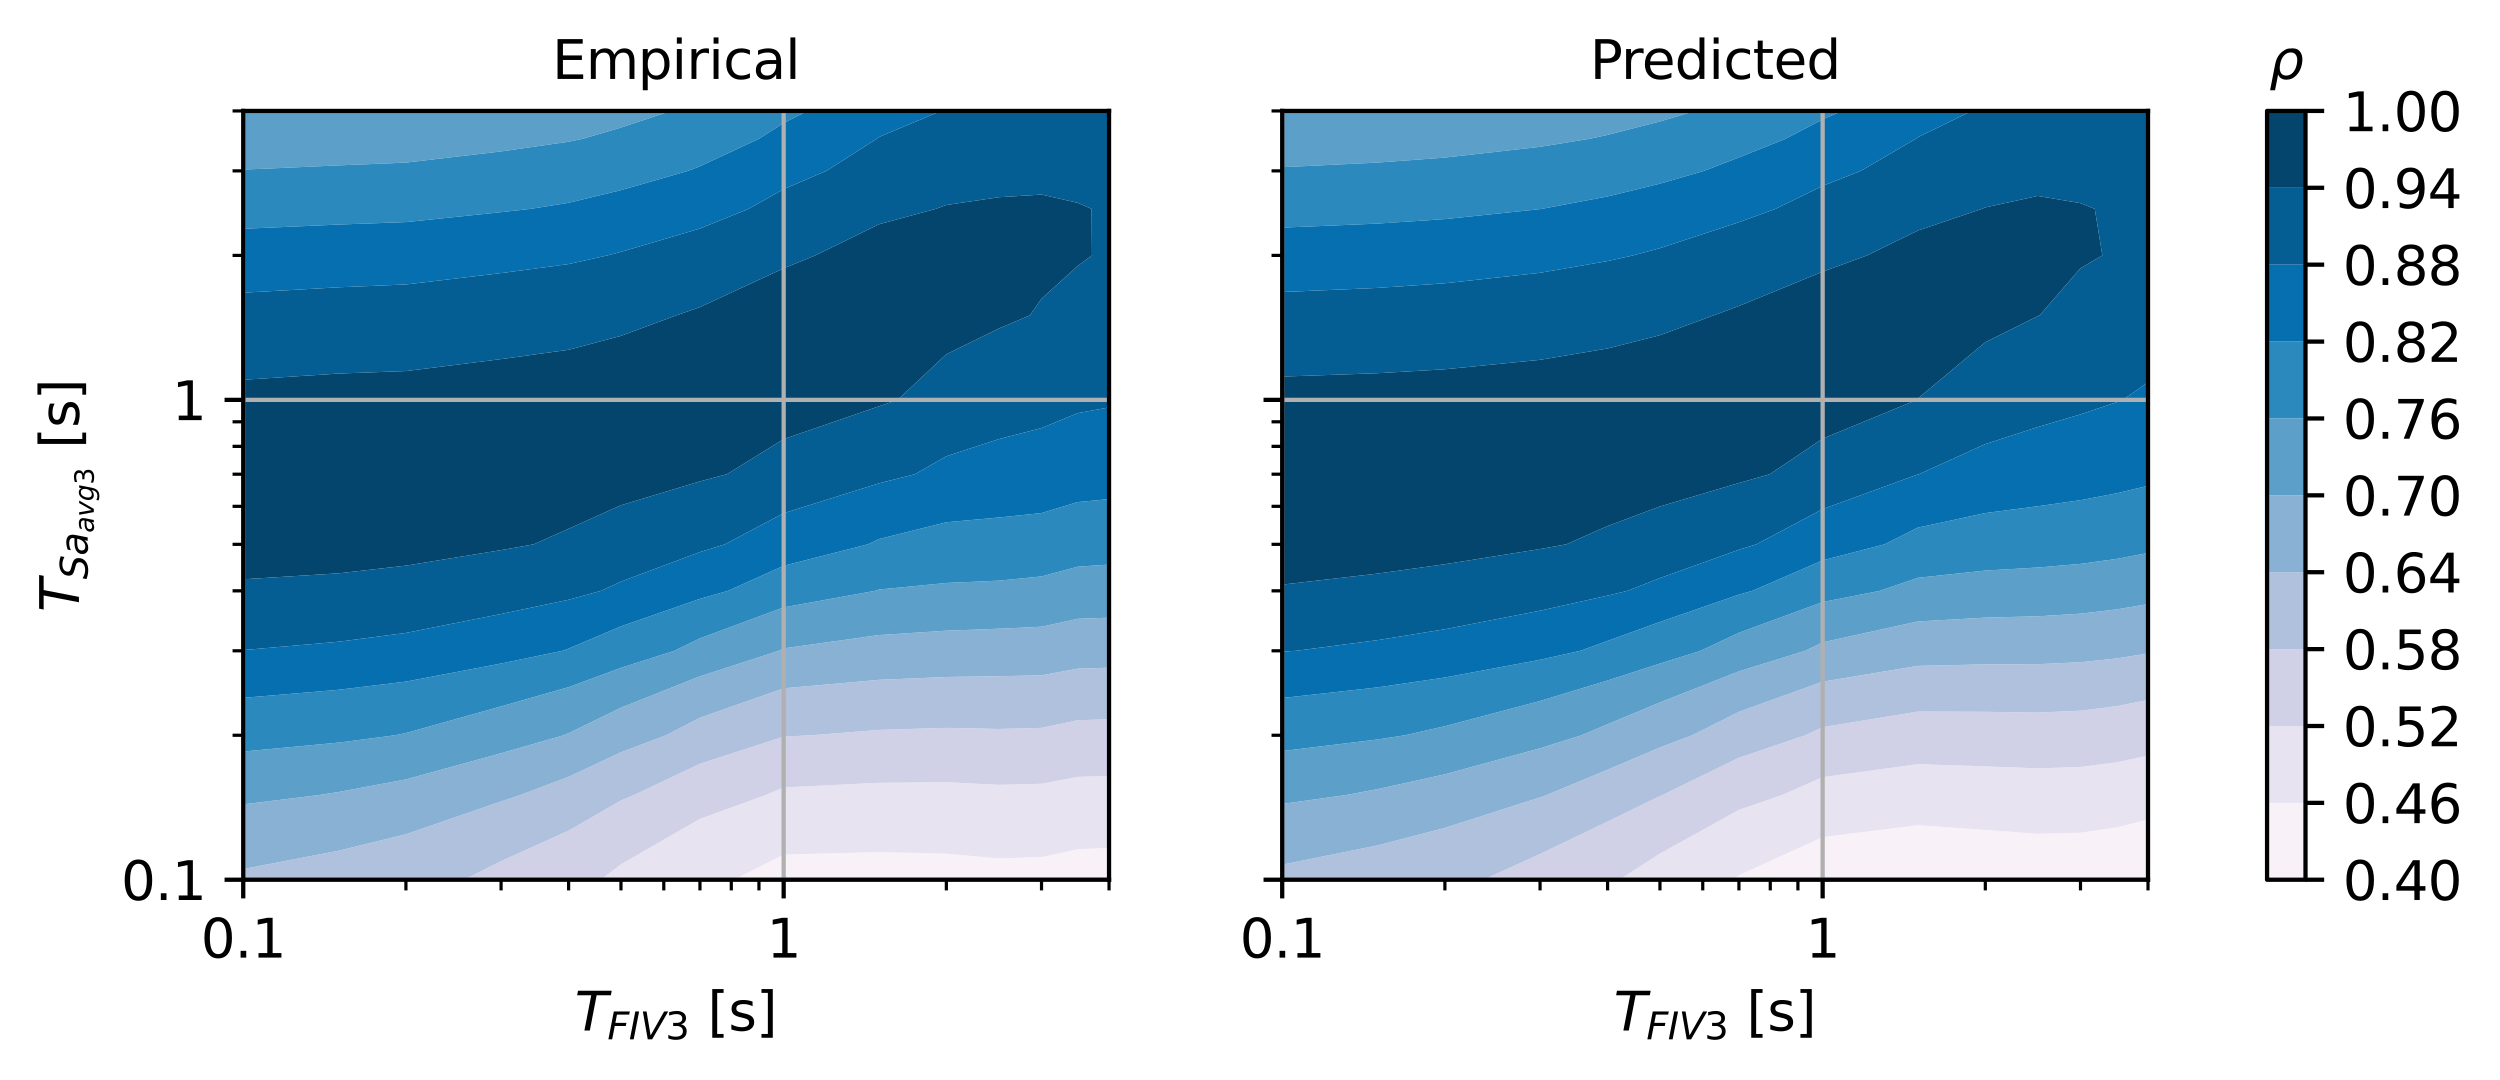<?xml version="1.0" encoding="utf-8" standalone="no"?>
<!DOCTYPE svg PUBLIC "-//W3C//DTD SVG 1.1//EN"
  "http://www.w3.org/Graphics/SVG/1.1/DTD/svg11.dtd">
<svg xmlns:xlink="http://www.w3.org/1999/xlink" width="468.716pt" height="202.499pt" viewBox="0 0 468.716 202.499" xmlns="http://www.w3.org/2000/svg" version="1.1">
 <defs>
  <style type="text/css">*{stroke-linejoin: round; stroke-linecap: butt}</style>
 </defs>
 <g id="figure_1">
  <g id="patch_1">
   <path d="M 0 202.499 
L 468.716 202.499 
L 468.716 -0 
L 0 -0 
z
" style="fill: #ffffff"/>
  </g>
  <g id="axes_1">
   <g id="patch_2">
    <path d="M 45.603 164.942 
L 207.93 164.942 
L 207.93 20.798 
L 45.603 20.798 
z
" style="fill: #ffffff"/>
   </g>
   <g id="QuadContourSet_1">
    <path d="M 146.927 164.942 
L 164.77 164.942 
L 177.429 164.942 
L 187.248 164.942 
L 195.271 164.942 
L 202.054 164.942 
L 207.93 164.942 
L 207.93 158.949 
L 202.054 159.223 
L 195.271 160.683 
L 187.248 160.957 
L 177.429 160.054 
L 164.77 159.752 
L 146.927 160.223 
L 137.555 164.942 
z
" clip-path="url(#pb14a6d6776)" style="fill: #f8f1f8"/>
    <path d="M 116.426 164.942 
L 131.232 164.942 
L 137.555 164.942 
L 146.927 160.223 
L 164.77 159.752 
L 177.429 160.054 
L 187.248 160.957 
L 195.271 160.683 
L 202.054 159.223 
L 207.93 158.949 
L 207.93 149.099 
L 207.93 145.465 
L 202.054 145.659 
L 195.271 146.945 
L 187.248 147.151 
L 177.429 146.656 
L 164.77 146.767 
L 146.927 147.632 
L 143.451 149.099 
L 131.232 153.527 
L 116.426 162.046 
L 112.633 164.942 
z
" clip-path="url(#pb14a6d6776)" style="fill: #e7e3f0"/>
    <path d="M 93.947 164.942 
L 106.606 164.942 
L 112.633 164.942 
L 116.426 162.046 
L 131.232 153.527 
L 143.451 149.099 
L 146.927 147.632 
L 164.77 146.767 
L 177.429 146.656 
L 187.248 147.151 
L 195.271 146.945 
L 202.054 145.659 
L 207.93 145.465 
L 207.93 137.858 
L 207.93 134.864 
L 202.054 135.028 
L 195.271 136.464 
L 187.248 136.676 
L 177.429 136.464 
L 164.77 136.845 
L 151.953 137.858 
L 146.927 138.111 
L 131.232 143.194 
L 118.77 149.099 
L 116.426 150.077 
L 106.606 155.735 
L 93.947 161.453 
L 87.016 164.942 
z
" clip-path="url(#pb14a6d6776)" style="fill: #d0d1e6"/>
    <path d="M 63.445 164.942 
L 76.105 164.942 
L 87.016 164.942 
L 93.947 161.453 
L 106.606 155.735 
L 116.426 150.077 
L 118.77 149.099 
L 131.232 143.194 
L 146.927 138.111 
L 151.953 137.858 
L 164.77 136.845 
L 177.429 136.464 
L 187.248 136.676 
L 195.271 136.464 
L 202.054 135.028 
L 207.93 134.864 
L 207.93 125.183 
L 202.054 125.365 
L 195.271 126.613 
L 187.248 126.78 
L 177.429 126.923 
L 164.77 127.456 
L 146.927 129.042 
L 131.232 134.565 
L 124.862 137.858 
L 116.426 141.04 
L 106.606 145.646 
L 97.428 149.099 
L 93.947 150.257 
L 76.105 156.408 
L 63.445 159.501 
L 45.603 162.927 
L 45.603 164.942 
z
" clip-path="url(#pb14a6d6776)" style="fill: #afc1dd"/>
    <path d="M 63.445 159.501 
L 76.105 156.408 
L 93.947 150.257 
L 97.428 149.099 
L 106.606 145.646 
L 116.426 141.04 
L 124.862 137.858 
L 131.232 134.565 
L 146.927 129.042 
L 164.77 127.456 
L 177.429 126.923 
L 187.248 126.78 
L 195.271 126.613 
L 202.054 125.365 
L 207.93 125.183 
L 207.93 122.014 
L 207.93 115.806 
L 202.054 116.016 
L 195.271 117.499 
L 187.248 117.877 
L 177.429 118.243 
L 164.77 119.064 
L 146.927 121.555 
L 146.004 122.014 
L 131.232 126.797 
L 116.426 132.681 
L 106.606 137.469 
L 105.666 137.858 
L 93.947 141.223 
L 76.105 146.123 
L 63.445 148.486 
L 59.477 149.099 
L 45.603 150.8 
L 45.603 162.927 
z
" clip-path="url(#pb14a6d6776)" style="fill: #88b1d4"/>
    <path d="M 59.477 149.099 
L 63.445 148.486 
L 76.105 146.123 
L 93.947 141.223 
L 105.666 137.858 
L 106.606 137.469 
L 116.426 132.681 
L 131.232 126.797 
L 146.004 122.014 
L 146.927 121.555 
L 164.77 119.064 
L 177.429 118.243 
L 187.248 117.877 
L 195.271 117.499 
L 202.054 116.016 
L 207.93 115.806 
L 207.93 110.773 
L 207.93 105.85 
L 202.054 106.244 
L 195.271 108.069 
L 187.248 108.863 
L 177.429 109.296 
L 164.77 110.526 
L 164.042 110.773 
L 146.927 113.868 
L 131.232 119.678 
L 126.423 122.014 
L 116.426 125.206 
L 106.606 128.828 
L 93.947 132.438 
L 76.105 137.432 
L 74.007 137.858 
L 63.445 139.227 
L 45.603 140.899 
L 45.603 149.099 
L 45.603 150.8 
z
M 63.445 31.011 
L 76.105 30.483 
L 93.947 28.388 
L 106.606 26.572 
L 109.283 26.016 
L 116.426 23.915 
L 125.816 20.798 
L 116.426 20.798 
L 106.606 20.798 
L 93.947 20.798 
L 76.105 20.798 
L 63.445 20.798 
L 45.603 20.798 
L 45.603 26.016 
L 45.603 31.801 
z
" clip-path="url(#pb14a6d6776)" style="fill: #5c9fc9"/>
    <path d="M 63.445 139.227 
L 74.007 137.858 
L 76.105 137.432 
L 93.947 132.438 
L 106.606 128.828 
L 116.426 125.206 
L 126.423 122.014 
L 131.232 119.678 
L 146.927 113.868 
L 164.042 110.773 
L 164.77 110.526 
L 177.429 109.296 
L 187.248 108.863 
L 195.271 108.069 
L 202.054 106.244 
L 207.93 105.85 
L 207.93 102.053 
L 207.93 93.573 
L 202.054 94.126 
L 195.271 96.189 
L 187.248 97.024 
L 177.429 97.909 
L 164.77 101.068 
L 162.722 102.053 
L 146.927 106.072 
L 136.477 110.773 
L 131.232 112.267 
L 116.426 117.424 
L 106.606 121.602 
L 105.434 122.014 
L 93.947 124.396 
L 76.105 127.785 
L 63.445 129.326 
L 45.603 130.833 
L 45.603 137.858 
L 45.603 140.899 
z
M 63.445 42.102 
L 76.105 41.639 
L 93.947 39.777 
L 99.429 39.164 
L 106.606 38.018 
L 116.426 35.648 
L 128.997 32.04 
L 131.232 31.17 
L 142.318 26.016 
L 146.927 23.061 
L 151.425 20.798 
L 146.927 20.798 
L 131.232 20.798 
L 125.816 20.798 
L 116.426 23.915 
L 109.283 26.016 
L 106.606 26.572 
L 93.947 28.388 
L 76.105 30.483 
L 63.445 31.011 
L 45.603 31.801 
L 45.603 32.04 
L 45.603 39.164 
L 45.603 42.893 
z
" clip-path="url(#pb14a6d6776)" style="fill: #2c89bd"/>
    <path d="M 63.445 129.326 
L 76.105 127.785 
L 93.947 124.396 
L 105.434 122.014 
L 106.606 121.602 
L 116.426 117.424 
L 131.232 112.267 
L 136.477 110.773 
L 146.927 106.072 
L 162.722 102.053 
L 164.77 101.068 
L 177.429 97.909 
L 187.248 97.024 
L 195.271 96.189 
L 202.054 94.126 
L 207.93 93.573 
L 207.93 88.905 
L 207.93 76.376 
L 202.054 77.46 
L 195.271 80.257 
L 187.248 82.331 
L 177.429 85.536 
L 171.541 88.905 
L 164.77 90.625 
L 146.927 96.217 
L 135.917 102.053 
L 131.232 103.503 
L 116.426 109.036 
L 112.676 110.773 
L 106.606 112.443 
L 93.947 115.111 
L 76.105 118.659 
L 63.445 120.317 
L 45.603 121.877 
L 45.603 122.014 
L 45.603 130.833 
z
M 63.445 53.864 
L 76.105 53.329 
L 93.947 51.197 
L 106.606 49.51 
L 113.878 47.883 
L 116.426 47.22 
L 131.232 42.847 
L 140.349 39.164 
L 146.927 35.458 
L 154.932 32.04 
L 164.377 26.016 
L 164.77 25.696 
L 176.427 20.798 
L 164.77 20.798 
L 151.425 20.798 
L 146.927 23.061 
L 142.318 26.016 
L 131.232 31.17 
L 128.997 32.04 
L 116.426 35.648 
L 106.606 38.018 
L 99.429 39.164 
L 93.947 39.777 
L 76.105 41.639 
L 63.445 42.102 
L 45.603 42.893 
L 45.603 47.883 
L 45.603 54.876 
z
" clip-path="url(#pb14a6d6776)" style="fill: #056faf"/>
    <path d="M 63.445 120.317 
L 76.105 118.659 
L 93.947 115.111 
L 106.606 112.443 
L 112.676 110.773 
L 116.426 109.036 
L 131.232 103.503 
L 135.917 102.053 
L 146.927 96.217 
L 164.77 90.625 
L 171.541 88.905 
L 177.429 85.536 
L 187.248 82.331 
L 195.271 80.257 
L 202.054 77.46 
L 207.93 76.376 
L 207.93 74.968 
L 207.93 59.125 
L 207.93 47.883 
L 207.93 39.164 
L 207.93 32.04 
L 207.93 26.016 
L 207.93 20.798 
L 202.054 20.798 
L 195.271 20.798 
L 187.248 20.798 
L 177.429 20.798 
L 176.427 20.798 
L 164.77 25.696 
L 164.377 26.016 
L 154.932 32.04 
L 146.927 35.458 
L 140.349 39.164 
L 131.232 42.847 
L 116.426 47.22 
L 113.878 47.883 
L 106.606 49.51 
L 93.947 51.197 
L 76.105 53.329 
L 63.445 53.864 
L 45.603 54.876 
L 45.603 59.125 
L 45.603 71.202 
L 63.445 70.034 
L 76.105 69.568 
L 93.947 67.326 
L 106.606 65.577 
L 116.426 62.968 
L 126.791 59.125 
L 131.232 57.578 
L 146.927 50.302 
L 152.871 47.883 
L 164.77 42.057 
L 175.408 39.164 
L 177.429 38.432 
L 187.248 36.978 
L 195.271 36.478 
L 202.054 38.035 
L 204.656 39.164 
L 204.725 47.883 
L 202.054 49.857 
L 195.271 56.006 
L 193.095 59.125 
L 187.248 61.592 
L 177.429 66.414 
L 168.293 74.968 
L 164.77 76.185 
L 146.927 82.321 
L 136.291 88.905 
L 131.232 90.25 
L 116.426 94.724 
L 106.606 99.134 
L 100.053 102.053 
L 93.947 103.135 
L 76.105 106.045 
L 63.445 107.491 
L 45.603 108.601 
L 45.603 110.773 
L 45.603 121.877 
z
" clip-path="url(#pb14a6d6776)" style="fill: #045e94"/>
    <path d="M 63.445 107.491 
L 76.105 106.045 
L 93.947 103.135 
L 100.053 102.053 
L 106.606 99.134 
L 116.426 94.724 
L 131.232 90.25 
L 136.291 88.905 
L 146.927 82.321 
L 164.77 76.185 
L 168.293 74.968 
L 177.429 66.414 
L 187.248 61.592 
L 193.095 59.125 
L 195.271 56.006 
L 202.054 49.857 
L 204.725 47.883 
L 204.656 39.164 
L 202.054 38.035 
L 195.271 36.478 
L 187.248 36.978 
L 177.429 38.432 
L 175.408 39.164 
L 164.77 42.057 
L 152.871 47.883 
L 146.927 50.302 
L 131.232 57.578 
L 126.791 59.125 
L 116.426 62.968 
L 106.606 65.577 
L 93.947 67.326 
L 76.105 69.568 
L 63.445 70.034 
L 45.603 71.202 
L 45.603 74.968 
L 45.603 88.905 
L 45.603 102.053 
L 45.603 108.601 
z
" clip-path="url(#pb14a6d6776)" style="fill: #03456c"/>
   </g>
   <g id="matplotlib.axis_1">
    <g id="xtick_1">
     <g id="line2d_1">
      <path d="M 45.603 164.942 
L 45.603 20.798 
" clip-path="url(#pb14a6d6776)" style="fill: none; stroke: #b0b0b0; stroke-width: 0.8; stroke-linecap: square"/>
     </g>
     <g id="line2d_2">
      <defs>
       <path id="meda6df0cee" d="M 0 0 
L 0 3.5 
" style="stroke: #000000; stroke-width: 0.8"/>
      </defs>
      <g>
       <use xlink:href="#meda6df0cee" x="45.603" y="164.942" style="stroke: #000000; stroke-width: 0.8"/>
      </g>
     </g>
     <g id="text_1">
      <!-- 0.1 -->
      <g transform="translate(37.652 179.541) scale(0.1 -0.1)">
       <defs>
        <path id="DejaVuSans-30" d="M 2034 4250 
Q 1547 4250 1301 3770 
Q 1056 3291 1056 2328 
Q 1056 1369 1301 889 
Q 1547 409 2034 409 
Q 2525 409 2770 889 
Q 3016 1369 3016 2328 
Q 3016 3291 2770 3770 
Q 2525 4250 2034 4250 
z
M 2034 4750 
Q 2819 4750 3233 4129 
Q 3647 3509 3647 2328 
Q 3647 1150 3233 529 
Q 2819 -91 2034 -91 
Q 1250 -91 836 529 
Q 422 1150 422 2328 
Q 422 3509 836 4129 
Q 1250 4750 2034 4750 
z
" transform="scale(0.016)"/>
        <path id="DejaVuSans-2e" d="M 684 794 
L 1344 794 
L 1344 0 
L 684 0 
L 684 794 
z
" transform="scale(0.016)"/>
        <path id="DejaVuSans-31" d="M 794 531 
L 1825 531 
L 1825 4091 
L 703 3866 
L 703 4441 
L 1819 4666 
L 2450 4666 
L 2450 531 
L 3481 531 
L 3481 0 
L 794 0 
L 794 531 
z
" transform="scale(0.016)"/>
       </defs>
       <use xlink:href="#DejaVuSans-30"/>
       <use xlink:href="#DejaVuSans-2e" x="63.623"/>
       <use xlink:href="#DejaVuSans-31" x="95.41"/>
      </g>
     </g>
    </g>
    <g id="xtick_2">
     <g id="line2d_3">
      <path d="M 146.927 164.942 
L 146.927 20.798 
" clip-path="url(#pb14a6d6776)" style="fill: none; stroke: #b0b0b0; stroke-width: 0.8; stroke-linecap: square"/>
     </g>
     <g id="line2d_4">
      <g>
       <use xlink:href="#meda6df0cee" x="146.927" y="164.942" style="stroke: #000000; stroke-width: 0.8"/>
      </g>
     </g>
     <g id="text_2">
      <!-- 1 -->
      <g transform="translate(143.746 179.541) scale(0.1 -0.1)">
       <use xlink:href="#DejaVuSans-31"/>
      </g>
     </g>
    </g>
    <g id="xtick_3">
     <g id="line2d_5">
      <defs>
       <path id="mb1ddc83843" d="M 0 0 
L 0 2 
" style="stroke: #000000; stroke-width: 0.6"/>
      </defs>
      <g>
       <use xlink:href="#mb1ddc83843" x="76.105" y="164.942" style="stroke: #000000; stroke-width: 0.6"/>
      </g>
     </g>
    </g>
    <g id="xtick_4">
     <g id="line2d_6">
      <g>
       <use xlink:href="#mb1ddc83843" x="93.947" y="164.942" style="stroke: #000000; stroke-width: 0.6"/>
      </g>
     </g>
    </g>
    <g id="xtick_5">
     <g id="line2d_7">
      <g>
       <use xlink:href="#mb1ddc83843" x="106.606" y="164.942" style="stroke: #000000; stroke-width: 0.6"/>
      </g>
     </g>
    </g>
    <g id="xtick_6">
     <g id="line2d_8">
      <g>
       <use xlink:href="#mb1ddc83843" x="116.426" y="164.942" style="stroke: #000000; stroke-width: 0.6"/>
      </g>
     </g>
    </g>
    <g id="xtick_7">
     <g id="line2d_9">
      <g>
       <use xlink:href="#mb1ddc83843" x="124.449" y="164.942" style="stroke: #000000; stroke-width: 0.6"/>
      </g>
     </g>
    </g>
    <g id="xtick_8">
     <g id="line2d_10">
      <g>
       <use xlink:href="#mb1ddc83843" x="131.232" y="164.942" style="stroke: #000000; stroke-width: 0.6"/>
      </g>
     </g>
    </g>
    <g id="xtick_9">
     <g id="line2d_11">
      <g>
       <use xlink:href="#mb1ddc83843" x="137.108" y="164.942" style="stroke: #000000; stroke-width: 0.6"/>
      </g>
     </g>
    </g>
    <g id="xtick_10">
     <g id="line2d_12">
      <g>
       <use xlink:href="#mb1ddc83843" x="142.291" y="164.942" style="stroke: #000000; stroke-width: 0.6"/>
      </g>
     </g>
    </g>
    <g id="xtick_11">
     <g id="line2d_13">
      <g>
       <use xlink:href="#mb1ddc83843" x="177.429" y="164.942" style="stroke: #000000; stroke-width: 0.6"/>
      </g>
     </g>
    </g>
    <g id="xtick_12">
     <g id="line2d_14">
      <g>
       <use xlink:href="#mb1ddc83843" x="195.271" y="164.942" style="stroke: #000000; stroke-width: 0.6"/>
      </g>
     </g>
    </g>
    <g id="xtick_13">
     <g id="line2d_15">
      <g>
       <use xlink:href="#mb1ddc83843" x="207.93" y="164.942" style="stroke: #000000; stroke-width: 0.6"/>
      </g>
     </g>
    </g>
    <g id="text_3">
     <!-- $T_{FIV3}$ [s] -->
     <g transform="translate(107.767 193.219) scale(0.1 -0.1)">
      <defs>
       <path id="DejaVuSans-Oblique-54" d="M 378 4666 
L 4325 4666 
L 4225 4134 
L 2559 4134 
L 1759 0 
L 1125 0 
L 1925 4134 
L 275 4134 
L 378 4666 
z
" transform="scale(0.016)"/>
       <path id="DejaVuSans-Oblique-46" d="M 1081 4666 
L 3756 4666 
L 3653 4134 
L 1606 4134 
L 1338 2759 
L 3188 2759 
L 3084 2228 
L 1234 2228 
L 800 0 
L 172 0 
L 1081 4666 
z
" transform="scale(0.016)"/>
       <path id="DejaVuSans-Oblique-49" d="M 1081 4666 
L 1716 4666 
L 806 0 
L 172 0 
L 1081 4666 
z
" transform="scale(0.016)"/>
       <path id="DejaVuSans-Oblique-56" d="M 1319 0 
L 500 4666 
L 1119 4666 
L 1797 653 
L 4063 4666 
L 4750 4666 
L 2053 0 
L 1319 0 
z
" transform="scale(0.016)"/>
       <path id="DejaVuSans-33" d="M 2597 2516 
Q 3050 2419 3304 2112 
Q 3559 1806 3559 1356 
Q 3559 666 3084 287 
Q 2609 -91 1734 -91 
Q 1441 -91 1130 -33 
Q 819 25 488 141 
L 488 750 
Q 750 597 1062 519 
Q 1375 441 1716 441 
Q 2309 441 2620 675 
Q 2931 909 2931 1356 
Q 2931 1769 2642 2001 
Q 2353 2234 1838 2234 
L 1294 2234 
L 1294 2753 
L 1863 2753 
Q 2328 2753 2575 2939 
Q 2822 3125 2822 3475 
Q 2822 3834 2567 4026 
Q 2313 4219 1838 4219 
Q 1578 4219 1281 4162 
Q 984 4106 628 3988 
L 628 4550 
Q 988 4650 1302 4700 
Q 1616 4750 1894 4750 
Q 2613 4750 3031 4423 
Q 3450 4097 3450 3541 
Q 3450 3153 3228 2886 
Q 3006 2619 2597 2516 
z
" transform="scale(0.016)"/>
       <path id="DejaVuSans-20" transform="scale(0.016)"/>
       <path id="DejaVuSans-5b" d="M 550 4863 
L 1875 4863 
L 1875 4416 
L 1125 4416 
L 1125 -397 
L 1875 -397 
L 1875 -844 
L 550 -844 
L 550 4863 
z
" transform="scale(0.016)"/>
       <path id="DejaVuSans-73" d="M 2834 3397 
L 2834 2853 
Q 2591 2978 2328 3040 
Q 2066 3103 1784 3103 
Q 1356 3103 1142 2972 
Q 928 2841 928 2578 
Q 928 2378 1081 2264 
Q 1234 2150 1697 2047 
L 1894 2003 
Q 2506 1872 2764 1633 
Q 3022 1394 3022 966 
Q 3022 478 2636 193 
Q 2250 -91 1575 -91 
Q 1294 -91 989 -36 
Q 684 19 347 128 
L 347 722 
Q 666 556 975 473 
Q 1284 391 1588 391 
Q 1994 391 2212 530 
Q 2431 669 2431 922 
Q 2431 1156 2273 1281 
Q 2116 1406 1581 1522 
L 1381 1569 
Q 847 1681 609 1914 
Q 372 2147 372 2553 
Q 372 3047 722 3315 
Q 1072 3584 1716 3584 
Q 2034 3584 2315 3537 
Q 2597 3491 2834 3397 
z
" transform="scale(0.016)"/>
       <path id="DejaVuSans-5d" d="M 1947 4863 
L 1947 -844 
L 622 -844 
L 622 -397 
L 1369 -397 
L 1369 4416 
L 622 4416 
L 622 4863 
L 1947 4863 
z
" transform="scale(0.016)"/>
      </defs>
      <use xlink:href="#DejaVuSans-Oblique-54" transform="translate(0 0.016)"/>
      <use xlink:href="#DejaVuSans-Oblique-46" transform="translate(61.084 -16.391) scale(0.7)"/>
      <use xlink:href="#DejaVuSans-Oblique-49" transform="translate(101.348 -16.391) scale(0.7)"/>
      <use xlink:href="#DejaVuSans-Oblique-56" transform="translate(121.992 -16.391) scale(0.7)"/>
      <use xlink:href="#DejaVuSans-33" transform="translate(169.878 -16.391) scale(0.7)"/>
      <use xlink:href="#DejaVuSans-20" transform="translate(217.148 0.016)"/>
      <use xlink:href="#DejaVuSans-5b" transform="translate(248.936 0.016)"/>
      <use xlink:href="#DejaVuSans-73" transform="translate(287.949 0.016)"/>
      <use xlink:href="#DejaVuSans-5d" transform="translate(340.049 0.016)"/>
     </g>
    </g>
   </g>
   <g id="matplotlib.axis_2">
    <g id="ytick_1">
     <g id="line2d_16">
      <path d="M 45.603 164.942 
L 207.93 164.942 
" clip-path="url(#pb14a6d6776)" style="fill: none; stroke: #b0b0b0; stroke-width: 0.8; stroke-linecap: square"/>
     </g>
     <g id="line2d_17">
      <defs>
       <path id="mb31b21a474" d="M 0 0 
L -3.5 0 
" style="stroke: #000000; stroke-width: 0.8"/>
      </defs>
      <g>
       <use xlink:href="#mb31b21a474" x="45.603" y="164.942" style="stroke: #000000; stroke-width: 0.8"/>
      </g>
     </g>
     <g id="text_4">
      <!-- 0.1 -->
      <g transform="translate(22.7 168.742) scale(0.1 -0.1)">
       <use xlink:href="#DejaVuSans-30"/>
       <use xlink:href="#DejaVuSans-2e" x="63.623"/>
       <use xlink:href="#DejaVuSans-31" x="95.41"/>
      </g>
     </g>
    </g>
    <g id="ytick_2">
     <g id="line2d_18">
      <path d="M 45.603 74.968 
L 207.93 74.968 
" clip-path="url(#pb14a6d6776)" style="fill: none; stroke: #b0b0b0; stroke-width: 0.8; stroke-linecap: square"/>
     </g>
     <g id="line2d_19">
      <g>
       <use xlink:href="#mb31b21a474" x="45.603" y="74.968" style="stroke: #000000; stroke-width: 0.8"/>
      </g>
     </g>
     <g id="text_5">
      <!-- 1 -->
      <g transform="translate(32.241 78.767) scale(0.1 -0.1)">
       <use xlink:href="#DejaVuSans-31"/>
      </g>
     </g>
    </g>
    <g id="ytick_3">
     <g id="line2d_20">
      <defs>
       <path id="mf90b4650f7" d="M 0 0 
L -2 0 
" style="stroke: #000000; stroke-width: 0.6"/>
      </defs>
      <g>
       <use xlink:href="#mf90b4650f7" x="45.603" y="137.858" style="stroke: #000000; stroke-width: 0.6"/>
      </g>
     </g>
    </g>
    <g id="ytick_4">
     <g id="line2d_21">
      <g>
       <use xlink:href="#mf90b4650f7" x="45.603" y="122.014" style="stroke: #000000; stroke-width: 0.6"/>
      </g>
     </g>
    </g>
    <g id="ytick_5">
     <g id="line2d_22">
      <g>
       <use xlink:href="#mf90b4650f7" x="45.603" y="110.773" style="stroke: #000000; stroke-width: 0.6"/>
      </g>
     </g>
    </g>
    <g id="ytick_6">
     <g id="line2d_23">
      <g>
       <use xlink:href="#mf90b4650f7" x="45.603" y="102.053" style="stroke: #000000; stroke-width: 0.6"/>
      </g>
     </g>
    </g>
    <g id="ytick_7">
     <g id="line2d_24">
      <g>
       <use xlink:href="#mf90b4650f7" x="45.603" y="94.929" style="stroke: #000000; stroke-width: 0.6"/>
      </g>
     </g>
    </g>
    <g id="ytick_8">
     <g id="line2d_25">
      <g>
       <use xlink:href="#mf90b4650f7" x="45.603" y="88.905" style="stroke: #000000; stroke-width: 0.6"/>
      </g>
     </g>
    </g>
    <g id="ytick_9">
     <g id="line2d_26">
      <g>
       <use xlink:href="#mf90b4650f7" x="45.603" y="83.688" style="stroke: #000000; stroke-width: 0.6"/>
      </g>
     </g>
    </g>
    <g id="ytick_10">
     <g id="line2d_27">
      <g>
       <use xlink:href="#mf90b4650f7" x="45.603" y="79.085" style="stroke: #000000; stroke-width: 0.6"/>
      </g>
     </g>
    </g>
    <g id="ytick_11">
     <g id="line2d_28">
      <g>
       <use xlink:href="#mf90b4650f7" x="45.603" y="47.883" style="stroke: #000000; stroke-width: 0.6"/>
      </g>
     </g>
    </g>
    <g id="ytick_12">
     <g id="line2d_29">
      <g>
       <use xlink:href="#mf90b4650f7" x="45.603" y="32.04" style="stroke: #000000; stroke-width: 0.6"/>
      </g>
     </g>
    </g>
    <g id="ytick_13">
     <g id="line2d_30">
      <g>
       <use xlink:href="#mf90b4650f7" x="45.603" y="20.798" style="stroke: #000000; stroke-width: 0.6"/>
      </g>
     </g>
    </g>
    <g id="text_6">
     <!-- $T_{{Sa_{avg3}}}$ [s] -->
     <g transform="translate(14.8 114.72) rotate(-90) scale(0.1 -0.1)">
      <defs>
       <path id="DejaVuSans-Oblique-53" d="M 3859 4513 
L 3738 3897 
Q 3422 4066 3111 4152 
Q 2800 4238 2509 4238 
Q 1944 4238 1609 3991 
Q 1275 3744 1275 3334 
Q 1275 3109 1398 2989 
Q 1522 2869 2034 2731 
L 2413 2638 
Q 3053 2472 3303 2217 
Q 3553 1963 3553 1503 
Q 3553 797 2998 353 
Q 2444 -91 1538 -91 
Q 1166 -91 791 -17 
Q 416 56 38 206 
L 166 856 
Q 513 641 861 531 
Q 1209 422 1556 422 
Q 2147 422 2503 684 
Q 2859 947 2859 1369 
Q 2859 1650 2717 1795 
Q 2575 1941 2106 2059 
L 1728 2156 
Q 1081 2325 845 2545 
Q 609 2766 609 3163 
Q 609 3859 1145 4304 
Q 1681 4750 2541 4750 
Q 2875 4750 3203 4690 
Q 3531 4631 3859 4513 
z
" transform="scale(0.016)"/>
       <path id="DejaVuSans-Oblique-61" d="M 3438 1997 
L 3047 0 
L 2472 0 
L 2578 531 
Q 2325 219 2001 64 
Q 1678 -91 1281 -91 
Q 834 -91 548 182 
Q 263 456 263 884 
Q 263 1497 752 1853 
Q 1241 2209 2100 2209 
L 2900 2209 
L 2931 2363 
Q 2938 2388 2941 2417 
Q 2944 2447 2944 2509 
Q 2944 2788 2717 2942 
Q 2491 3097 2081 3097 
Q 1800 3097 1504 3025 
Q 1209 2953 897 2809 
L 997 3341 
Q 1322 3463 1633 3523 
Q 1944 3584 2234 3584 
Q 2853 3584 3176 3315 
Q 3500 3047 3500 2534 
Q 3500 2431 3484 2292 
Q 3469 2153 3438 1997 
z
M 2816 1759 
L 2241 1759 
Q 1534 1759 1195 1570 
Q 856 1381 856 984 
Q 856 709 1029 553 
Q 1203 397 1509 397 
Q 1978 397 2328 733 
Q 2678 1069 2791 1631 
L 2816 1759 
z
" transform="scale(0.016)"/>
       <path id="DejaVuSans-Oblique-76" d="M 459 3500 
L 1069 3500 
L 1581 525 
L 3256 3500 
L 3866 3500 
L 1875 0 
L 1100 0 
L 459 3500 
z
" transform="scale(0.016)"/>
       <path id="DejaVuSans-Oblique-67" d="M 3816 3500 
L 3219 434 
Q 3047 -456 2561 -893 
Q 2075 -1331 1253 -1331 
Q 950 -1331 690 -1286 
Q 431 -1241 206 -1147 
L 313 -588 
Q 525 -725 762 -790 
Q 1000 -856 1269 -856 
Q 1816 -856 2167 -557 
Q 2519 -259 2631 300 
L 2681 563 
Q 2441 288 2122 144 
Q 1803 0 1434 0 
Q 903 0 598 351 
Q 294 703 294 1319 
Q 294 1803 478 2267 
Q 663 2731 997 3091 
Q 1219 3328 1514 3456 
Q 1809 3584 2131 3584 
Q 2484 3584 2746 3420 
Q 3009 3256 3138 2956 
L 3238 3500 
L 3816 3500 
z
M 2950 2216 
Q 2950 2641 2750 2872 
Q 2550 3103 2181 3103 
Q 1953 3103 1747 3012 
Q 1541 2922 1394 2759 
Q 1156 2491 1023 2127 
Q 891 1763 891 1375 
Q 891 944 1092 712 
Q 1294 481 1672 481 
Q 2219 481 2584 976 
Q 2950 1472 2950 2216 
z
" transform="scale(0.016)"/>
      </defs>
      <use xlink:href="#DejaVuSans-Oblique-54" transform="translate(0 0.016)"/>
      <use xlink:href="#DejaVuSans-Oblique-53" transform="translate(61.084 -16.391) scale(0.7)"/>
      <use xlink:href="#DejaVuSans-Oblique-61" transform="translate(105.518 -16.391) scale(0.7)"/>
      <use xlink:href="#DejaVuSans-Oblique-61" transform="translate(148.413 -27.875) scale(0.49)"/>
      <use xlink:href="#DejaVuSans-Oblique-76" transform="translate(178.44 -27.875) scale(0.49)"/>
      <use xlink:href="#DejaVuSans-Oblique-67" transform="translate(207.438 -27.875) scale(0.49)"/>
      <use xlink:href="#DejaVuSans-33" transform="translate(238.542 -27.875) scale(0.49)"/>
      <use xlink:href="#DejaVuSans-20" transform="translate(274.365 0.016)"/>
      <use xlink:href="#DejaVuSans-5b" transform="translate(306.152 0.016)"/>
      <use xlink:href="#DejaVuSans-73" transform="translate(345.166 0.016)"/>
      <use xlink:href="#DejaVuSans-5d" transform="translate(397.266 0.016)"/>
     </g>
    </g>
   </g>
   <g id="patch_3">
    <path d="M 45.603 164.942 
L 45.603 20.798 
" style="fill: none; stroke: #000000; stroke-width: 0.8; stroke-linejoin: miter; stroke-linecap: square"/>
   </g>
   <g id="patch_4">
    <path d="M 207.93 164.942 
L 207.93 20.798 
" style="fill: none; stroke: #000000; stroke-width: 0.8; stroke-linejoin: miter; stroke-linecap: square"/>
   </g>
   <g id="patch_5">
    <path d="M 45.603 164.942 
L 207.93 164.942 
" style="fill: none; stroke: #000000; stroke-width: 0.8; stroke-linejoin: miter; stroke-linecap: square"/>
   </g>
   <g id="patch_6">
    <path d="M 45.603 20.798 
L 207.93 20.798 
" style="fill: none; stroke: #000000; stroke-width: 0.8; stroke-linejoin: miter; stroke-linecap: square"/>
   </g>
   <g id="text_7">
    <!-- Empirical -->
    <g transform="translate(103.527 14.798) scale(0.1 -0.1)">
     <defs>
      <path id="DejaVuSans-45" d="M 628 4666 
L 3578 4666 
L 3578 4134 
L 1259 4134 
L 1259 2753 
L 3481 2753 
L 3481 2222 
L 1259 2222 
L 1259 531 
L 3634 531 
L 3634 0 
L 628 0 
L 628 4666 
z
" transform="scale(0.016)"/>
      <path id="DejaVuSans-6d" d="M 3328 2828 
Q 3544 3216 3844 3400 
Q 4144 3584 4550 3584 
Q 5097 3584 5394 3201 
Q 5691 2819 5691 2113 
L 5691 0 
L 5113 0 
L 5113 2094 
Q 5113 2597 4934 2840 
Q 4756 3084 4391 3084 
Q 3944 3084 3684 2787 
Q 3425 2491 3425 1978 
L 3425 0 
L 2847 0 
L 2847 2094 
Q 2847 2600 2669 2842 
Q 2491 3084 2119 3084 
Q 1678 3084 1418 2786 
Q 1159 2488 1159 1978 
L 1159 0 
L 581 0 
L 581 3500 
L 1159 3500 
L 1159 2956 
Q 1356 3278 1631 3431 
Q 1906 3584 2284 3584 
Q 2666 3584 2933 3390 
Q 3200 3197 3328 2828 
z
" transform="scale(0.016)"/>
      <path id="DejaVuSans-70" d="M 1159 525 
L 1159 -1331 
L 581 -1331 
L 581 3500 
L 1159 3500 
L 1159 2969 
Q 1341 3281 1617 3432 
Q 1894 3584 2278 3584 
Q 2916 3584 3314 3078 
Q 3713 2572 3713 1747 
Q 3713 922 3314 415 
Q 2916 -91 2278 -91 
Q 1894 -91 1617 61 
Q 1341 213 1159 525 
z
M 3116 1747 
Q 3116 2381 2855 2742 
Q 2594 3103 2138 3103 
Q 1681 3103 1420 2742 
Q 1159 2381 1159 1747 
Q 1159 1113 1420 752 
Q 1681 391 2138 391 
Q 2594 391 2855 752 
Q 3116 1113 3116 1747 
z
" transform="scale(0.016)"/>
      <path id="DejaVuSans-69" d="M 603 3500 
L 1178 3500 
L 1178 0 
L 603 0 
L 603 3500 
z
M 603 4863 
L 1178 4863 
L 1178 4134 
L 603 4134 
L 603 4863 
z
" transform="scale(0.016)"/>
      <path id="DejaVuSans-72" d="M 2631 2963 
Q 2534 3019 2420 3045 
Q 2306 3072 2169 3072 
Q 1681 3072 1420 2755 
Q 1159 2438 1159 1844 
L 1159 0 
L 581 0 
L 581 3500 
L 1159 3500 
L 1159 2956 
Q 1341 3275 1631 3429 
Q 1922 3584 2338 3584 
Q 2397 3584 2469 3576 
Q 2541 3569 2628 3553 
L 2631 2963 
z
" transform="scale(0.016)"/>
      <path id="DejaVuSans-63" d="M 3122 3366 
L 3122 2828 
Q 2878 2963 2633 3030 
Q 2388 3097 2138 3097 
Q 1578 3097 1268 2742 
Q 959 2388 959 1747 
Q 959 1106 1268 751 
Q 1578 397 2138 397 
Q 2388 397 2633 464 
Q 2878 531 3122 666 
L 3122 134 
Q 2881 22 2623 -34 
Q 2366 -91 2075 -91 
Q 1284 -91 818 406 
Q 353 903 353 1747 
Q 353 2603 823 3093 
Q 1294 3584 2113 3584 
Q 2378 3584 2631 3529 
Q 2884 3475 3122 3366 
z
" transform="scale(0.016)"/>
      <path id="DejaVuSans-61" d="M 2194 1759 
Q 1497 1759 1228 1600 
Q 959 1441 959 1056 
Q 959 750 1161 570 
Q 1363 391 1709 391 
Q 2188 391 2477 730 
Q 2766 1069 2766 1631 
L 2766 1759 
L 2194 1759 
z
M 3341 1997 
L 3341 0 
L 2766 0 
L 2766 531 
Q 2569 213 2275 61 
Q 1981 -91 1556 -91 
Q 1019 -91 701 211 
Q 384 513 384 1019 
Q 384 1609 779 1909 
Q 1175 2209 1959 2209 
L 2766 2209 
L 2766 2266 
Q 2766 2663 2505 2880 
Q 2244 3097 1772 3097 
Q 1472 3097 1187 3025 
Q 903 2953 641 2809 
L 641 3341 
Q 956 3463 1253 3523 
Q 1550 3584 1831 3584 
Q 2591 3584 2966 3190 
Q 3341 2797 3341 1997 
z
" transform="scale(0.016)"/>
      <path id="DejaVuSans-6c" d="M 603 4863 
L 1178 4863 
L 1178 0 
L 603 0 
L 603 4863 
z
" transform="scale(0.016)"/>
     </defs>
     <use xlink:href="#DejaVuSans-45"/>
     <use xlink:href="#DejaVuSans-6d" x="63.184"/>
     <use xlink:href="#DejaVuSans-70" x="160.596"/>
     <use xlink:href="#DejaVuSans-69" x="224.072"/>
     <use xlink:href="#DejaVuSans-72" x="251.855"/>
     <use xlink:href="#DejaVuSans-69" x="292.969"/>
     <use xlink:href="#DejaVuSans-63" x="320.752"/>
     <use xlink:href="#DejaVuSans-61" x="375.732"/>
     <use xlink:href="#DejaVuSans-6c" x="437.012"/>
    </g>
   </g>
  </g>
  <g id="axes_2">
   <g id="patch_7">
    <path d="M 240.396 164.942 
L 402.723 164.942 
L 402.723 20.798 
L 240.396 20.798 
z
" style="fill: #ffffff"/>
   </g>
   <g id="QuadContourSet_2">
    <path d="M 326.025 164.942 
L 341.72 164.942 
L 359.562 164.942 
L 372.222 164.942 
L 382.041 164.942 
L 390.064 164.942 
L 396.847 164.942 
L 402.723 164.942 
L 402.723 153.632 
L 396.847 155.133 
L 390.064 156.115 
L 382.041 156.309 
L 372.222 155.613 
L 359.562 154.713 
L 341.72 156.946 
L 326.025 164.089 
L 324.936 164.942 
z
" clip-path="url(#p07a1bf2d71)" style="fill: #f8f1f8"/>
    <path d="M 311.218 164.942 
L 324.936 164.942 
L 326.025 164.089 
L 341.72 156.946 
L 359.562 154.713 
L 372.222 155.613 
L 382.041 156.309 
L 390.064 156.115 
L 396.847 155.133 
L 402.723 153.632 
L 402.723 149.099 
L 402.723 141.666 
L 396.847 142.923 
L 390.064 143.788 
L 382.041 144.063 
L 372.222 143.69 
L 359.562 143.274 
L 341.72 145.705 
L 333.984 149.099 
L 326.025 151.85 
L 311.218 160.032 
L 303.553 164.942 
z
" clip-path="url(#p07a1bf2d71)" style="fill: #e7e3f0"/>
    <path d="M 288.74 164.942 
L 301.399 164.942 
L 303.553 164.942 
L 311.218 160.032 
L 326.025 151.85 
L 333.984 149.099 
L 341.72 145.705 
L 359.562 143.274 
L 372.222 143.69 
L 382.041 144.063 
L 390.064 143.788 
L 396.847 142.923 
L 402.723 141.666 
L 402.723 137.858 
L 402.723 131.223 
L 396.847 132.397 
L 390.064 133.247 
L 382.041 133.607 
L 372.222 133.452 
L 359.562 133.412 
L 341.72 136.327 
L 338.454 137.858 
L 326.025 142.065 
L 311.592 149.099 
L 311.218 149.248 
L 301.399 154.035 
L 288.74 160.112 
L 278.112 164.942 
z
" clip-path="url(#p07a1bf2d71)" style="fill: #d0d1e6"/>
    <path d="M 258.238 164.942 
L 270.897 164.942 
L 278.112 164.942 
L 288.74 160.112 
L 301.399 154.035 
L 311.218 149.248 
L 311.592 149.099 
L 326.025 142.065 
L 338.454 137.858 
L 341.72 136.327 
L 359.562 133.412 
L 372.222 133.452 
L 382.041 133.607 
L 390.064 133.247 
L 396.847 132.397 
L 402.723 131.223 
L 402.723 122.5 
L 396.847 123.444 
L 390.064 124.154 
L 382.041 124.523 
L 372.222 124.563 
L 359.562 124.841 
L 341.72 127.798 
L 326.025 133.455 
L 317.252 137.858 
L 311.218 140.138 
L 301.399 144.316 
L 289.885 149.099 
L 288.74 149.495 
L 270.897 155.217 
L 258.238 158.501 
L 240.396 162.107 
L 240.396 164.942 
z
" clip-path="url(#p07a1bf2d71)" style="fill: #afc1dd"/>
    <path d="M 258.238 158.501 
L 270.897 155.217 
L 288.74 149.495 
L 289.885 149.099 
L 301.399 144.316 
L 311.218 140.138 
L 317.252 137.858 
L 326.025 133.455 
L 341.72 127.798 
L 359.562 124.841 
L 372.222 124.563 
L 382.041 124.523 
L 390.064 124.154 
L 396.847 123.444 
L 402.723 122.5 
L 402.723 122.014 
L 402.723 113.247 
L 396.847 114.254 
L 390.064 115.051 
L 382.041 115.546 
L 372.222 115.796 
L 359.562 116.507 
L 341.72 120.428 
L 338.416 122.014 
L 326.025 125.864 
L 311.218 131.695 
L 301.399 135.778 
L 296.502 137.858 
L 288.74 140.292 
L 270.897 145.17 
L 258.238 147.955 
L 252.105 149.099 
L 240.396 150.719 
L 240.396 162.107 
z
" clip-path="url(#p07a1bf2d71)" style="fill: #88b1d4"/>
    <path d="M 252.105 149.099 
L 258.238 147.955 
L 270.897 145.17 
L 288.74 140.292 
L 296.502 137.858 
L 301.399 135.778 
L 311.218 131.695 
L 326.025 125.864 
L 338.416 122.014 
L 341.72 120.428 
L 359.562 116.507 
L 372.222 115.796 
L 382.041 115.546 
L 390.064 115.051 
L 396.847 114.254 
L 402.723 113.247 
L 402.723 110.773 
L 402.723 103.666 
L 396.847 104.783 
L 390.064 105.717 
L 382.041 106.401 
L 372.222 106.965 
L 359.562 108.329 
L 352.422 110.773 
L 341.72 112.869 
L 326.025 118.628 
L 318.84 122.014 
L 311.218 124.405 
L 301.399 127.578 
L 288.74 131.419 
L 270.897 136.152 
L 263.366 137.858 
L 258.238 138.642 
L 240.396 140.812 
L 240.396 149.099 
L 240.396 150.719 
z
M 258.238 30.48 
L 270.897 29.544 
L 288.74 27.527 
L 298.061 26.016 
L 301.399 25.287 
L 311.218 22.77 
L 317.817 20.798 
L 311.218 20.798 
L 301.399 20.798 
L 288.74 20.798 
L 270.897 20.798 
L 258.238 20.798 
L 240.396 20.798 
L 240.396 26.016 
L 240.396 31.344 
z
" clip-path="url(#p07a1bf2d71)" style="fill: #5c9fc9"/>
    <path d="M 258.238 138.642 
L 263.366 137.858 
L 270.897 136.152 
L 288.74 131.419 
L 301.399 127.578 
L 311.218 124.405 
L 318.84 122.014 
L 326.025 118.628 
L 341.72 112.869 
L 352.422 110.773 
L 359.562 108.329 
L 372.222 106.965 
L 382.041 106.401 
L 390.064 105.717 
L 396.847 104.783 
L 402.723 103.666 
L 402.723 102.053 
L 402.723 91.071 
L 396.847 92.488 
L 390.064 93.773 
L 382.041 94.911 
L 372.222 96.189 
L 359.562 98.92 
L 353.322 102.053 
L 341.72 105.057 
L 328.549 110.773 
L 326.025 111.483 
L 311.218 116.604 
L 301.399 120.154 
L 296.286 122.014 
L 288.74 123.694 
L 270.897 127.019 
L 258.238 128.874 
L 240.396 130.868 
L 240.396 137.858 
L 240.396 140.812 
z
M 258.238 41.919 
L 270.897 41.078 
L 288.74 39.205 
L 289.028 39.164 
L 301.399 36.83 
L 311.218 34.44 
L 319.479 32.04 
L 326.025 29.517 
L 334.775 26.016 
L 341.72 22.389 
L 345.4 20.798 
L 341.72 20.798 
L 326.025 20.798 
L 317.817 20.798 
L 311.218 22.77 
L 301.399 25.287 
L 298.061 26.016 
L 288.74 27.527 
L 270.897 29.544 
L 258.238 30.48 
L 240.396 31.344 
L 240.396 32.04 
L 240.396 39.164 
L 240.396 42.676 
z
" clip-path="url(#p07a1bf2d71)" style="fill: #2c89bd"/>
    <path d="M 258.238 128.874 
L 270.897 127.019 
L 288.74 123.694 
L 296.286 122.014 
L 301.399 120.154 
L 311.218 116.604 
L 326.025 111.483 
L 328.549 110.773 
L 341.72 105.057 
L 353.322 102.053 
L 359.562 98.92 
L 372.222 96.189 
L 382.041 94.911 
L 390.064 93.773 
L 396.847 92.488 
L 402.723 91.071 
L 402.723 88.905 
L 402.723 74.968 
L 402.723 71.645 
L 398.044 74.968 
L 396.847 75.404 
L 390.064 77.685 
L 382.041 80.069 
L 372.222 83.259 
L 359.778 88.905 
L 359.562 88.949 
L 341.72 95.452 
L 329.281 102.053 
L 326.025 103.064 
L 311.218 108.379 
L 305.122 110.773 
L 301.399 111.665 
L 288.74 114.491 
L 270.897 117.969 
L 258.238 120.021 
L 242.995 122.014 
L 240.396 122.181 
L 240.396 130.868 
z
M 258.238 53.976 
L 270.897 53.109 
L 288.74 51.143 
L 301.399 48.947 
L 306.172 47.883 
L 311.218 46.524 
L 326.025 41.66 
L 332.877 39.164 
L 341.72 34.851 
L 348.871 32.04 
L 359.189 26.016 
L 359.562 25.739 
L 369.675 20.798 
L 359.562 20.798 
L 345.4 20.798 
L 341.72 22.389 
L 334.775 26.016 
L 326.025 29.517 
L 319.479 32.04 
L 311.218 34.44 
L 301.399 36.83 
L 289.028 39.164 
L 288.74 39.205 
L 270.897 41.078 
L 258.238 41.919 
L 240.396 42.676 
L 240.396 47.883 
L 240.396 54.748 
z
" clip-path="url(#p07a1bf2d71)" style="fill: #056faf"/>
    <path d="M 242.995 122.014 
L 258.238 120.021 
L 270.897 117.969 
L 288.74 114.491 
L 301.399 111.665 
L 305.122 110.773 
L 311.218 108.379 
L 326.025 103.064 
L 329.281 102.053 
L 341.72 95.452 
L 359.562 88.949 
L 359.778 88.905 
L 372.222 83.259 
L 382.041 80.069 
L 390.064 77.685 
L 396.847 75.404 
L 398.044 74.968 
L 402.723 71.645 
L 402.723 59.125 
L 402.723 47.883 
L 402.723 39.164 
L 402.723 32.04 
L 402.723 26.016 
L 402.723 20.798 
L 396.847 20.798 
L 390.064 20.798 
L 382.041 20.798 
L 372.222 20.798 
L 369.675 20.798 
L 359.562 25.739 
L 359.189 26.016 
L 348.871 32.04 
L 341.72 34.851 
L 332.877 39.164 
L 326.025 41.66 
L 311.218 46.524 
L 306.172 47.883 
L 301.399 48.947 
L 288.74 51.143 
L 270.897 53.109 
L 258.238 53.976 
L 240.396 54.748 
L 240.396 59.125 
L 240.396 70.607 
L 258.238 69.973 
L 270.897 69.232 
L 288.74 67.459 
L 301.399 65.332 
L 311.218 62.842 
L 321.294 59.125 
L 326.025 57.368 
L 341.72 50.933 
L 350.049 47.883 
L 359.562 43.228 
L 371.566 39.164 
L 372.222 38.888 
L 382.041 36.735 
L 390.064 38.096 
L 392.74 39.164 
L 394.162 47.883 
L 390.064 50.286 
L 382.414 59.125 
L 382.041 59.284 
L 372.222 64.155 
L 359.562 74.73 
L 359.37 74.968 
L 341.72 82.24 
L 331.82 88.905 
L 326.025 90.55 
L 311.218 94.952 
L 301.399 98.621 
L 293.649 102.053 
L 288.74 102.933 
L 270.897 105.779 
L 258.238 107.543 
L 240.396 109.608 
L 240.396 110.773 
L 240.396 122.014 
L 240.396 122.181 
z
" clip-path="url(#p07a1bf2d71)" style="fill: #045e94"/>
    <path d="M 258.238 107.543 
L 270.897 105.779 
L 288.74 102.933 
L 293.649 102.053 
L 301.399 98.621 
L 311.218 94.952 
L 326.025 90.55 
L 331.82 88.905 
L 341.72 82.24 
L 359.37 74.968 
L 359.562 74.73 
L 372.222 64.155 
L 382.041 59.284 
L 382.414 59.125 
L 390.064 50.286 
L 394.162 47.883 
L 392.74 39.164 
L 390.064 38.096 
L 382.041 36.735 
L 372.222 38.888 
L 371.566 39.164 
L 359.562 43.228 
L 350.049 47.883 
L 341.72 50.933 
L 326.025 57.368 
L 321.294 59.125 
L 311.218 62.842 
L 301.399 65.332 
L 288.74 67.459 
L 270.897 69.232 
L 258.238 69.973 
L 240.396 70.607 
L 240.396 74.968 
L 240.396 88.905 
L 240.396 102.053 
L 240.396 109.608 
z
" clip-path="url(#p07a1bf2d71)" style="fill: #03456c"/>
   </g>
   <g id="matplotlib.axis_3">
    <g id="xtick_14">
     <g id="line2d_31">
      <path d="M 240.396 164.942 
L 240.396 20.798 
" clip-path="url(#p07a1bf2d71)" style="fill: none; stroke: #b0b0b0; stroke-width: 0.8; stroke-linecap: square"/>
     </g>
     <g id="line2d_32">
      <g>
       <use xlink:href="#meda6df0cee" x="240.396" y="164.942" style="stroke: #000000; stroke-width: 0.8"/>
      </g>
     </g>
     <g id="text_8">
      <!-- 0.1 -->
      <g transform="translate(232.444 179.541) scale(0.1 -0.1)">
       <use xlink:href="#DejaVuSans-30"/>
       <use xlink:href="#DejaVuSans-2e" x="63.623"/>
       <use xlink:href="#DejaVuSans-31" x="95.41"/>
      </g>
     </g>
    </g>
    <g id="xtick_15">
     <g id="line2d_33">
      <path d="M 341.72 164.942 
L 341.72 20.798 
" clip-path="url(#p07a1bf2d71)" style="fill: none; stroke: #b0b0b0; stroke-width: 0.8; stroke-linecap: square"/>
     </g>
     <g id="line2d_34">
      <g>
       <use xlink:href="#meda6df0cee" x="341.72" y="164.942" style="stroke: #000000; stroke-width: 0.8"/>
      </g>
     </g>
     <g id="text_9">
      <!-- 1 -->
      <g transform="translate(338.539 179.541) scale(0.1 -0.1)">
       <use xlink:href="#DejaVuSans-31"/>
      </g>
     </g>
    </g>
    <g id="xtick_16">
     <g id="line2d_35">
      <g>
       <use xlink:href="#mb1ddc83843" x="270.897" y="164.942" style="stroke: #000000; stroke-width: 0.6"/>
      </g>
     </g>
    </g>
    <g id="xtick_17">
     <g id="line2d_36">
      <g>
       <use xlink:href="#mb1ddc83843" x="288.74" y="164.942" style="stroke: #000000; stroke-width: 0.6"/>
      </g>
     </g>
    </g>
    <g id="xtick_18">
     <g id="line2d_37">
      <g>
       <use xlink:href="#mb1ddc83843" x="301.399" y="164.942" style="stroke: #000000; stroke-width: 0.6"/>
      </g>
     </g>
    </g>
    <g id="xtick_19">
     <g id="line2d_38">
      <g>
       <use xlink:href="#mb1ddc83843" x="311.218" y="164.942" style="stroke: #000000; stroke-width: 0.6"/>
      </g>
     </g>
    </g>
    <g id="xtick_20">
     <g id="line2d_39">
      <g>
       <use xlink:href="#mb1ddc83843" x="319.241" y="164.942" style="stroke: #000000; stroke-width: 0.6"/>
      </g>
     </g>
    </g>
    <g id="xtick_21">
     <g id="line2d_40">
      <g>
       <use xlink:href="#mb1ddc83843" x="326.025" y="164.942" style="stroke: #000000; stroke-width: 0.6"/>
      </g>
     </g>
    </g>
    <g id="xtick_22">
     <g id="line2d_41">
      <g>
       <use xlink:href="#mb1ddc83843" x="331.901" y="164.942" style="stroke: #000000; stroke-width: 0.6"/>
      </g>
     </g>
    </g>
    <g id="xtick_23">
     <g id="line2d_42">
      <g>
       <use xlink:href="#mb1ddc83843" x="337.084" y="164.942" style="stroke: #000000; stroke-width: 0.6"/>
      </g>
     </g>
    </g>
    <g id="xtick_24">
     <g id="line2d_43">
      <g>
       <use xlink:href="#mb1ddc83843" x="372.222" y="164.942" style="stroke: #000000; stroke-width: 0.6"/>
      </g>
     </g>
    </g>
    <g id="xtick_25">
     <g id="line2d_44">
      <g>
       <use xlink:href="#mb1ddc83843" x="390.064" y="164.942" style="stroke: #000000; stroke-width: 0.6"/>
      </g>
     </g>
    </g>
    <g id="xtick_26">
     <g id="line2d_45">
      <g>
       <use xlink:href="#mb1ddc83843" x="402.723" y="164.942" style="stroke: #000000; stroke-width: 0.6"/>
      </g>
     </g>
    </g>
    <g id="text_10">
     <!-- $T_{FIV3}$ [s] -->
     <g transform="translate(302.559 193.219) scale(0.1 -0.1)">
      <use xlink:href="#DejaVuSans-Oblique-54" transform="translate(0 0.016)"/>
      <use xlink:href="#DejaVuSans-Oblique-46" transform="translate(61.084 -16.391) scale(0.7)"/>
      <use xlink:href="#DejaVuSans-Oblique-49" transform="translate(101.348 -16.391) scale(0.7)"/>
      <use xlink:href="#DejaVuSans-Oblique-56" transform="translate(121.992 -16.391) scale(0.7)"/>
      <use xlink:href="#DejaVuSans-33" transform="translate(169.878 -16.391) scale(0.7)"/>
      <use xlink:href="#DejaVuSans-20" transform="translate(217.148 0.016)"/>
      <use xlink:href="#DejaVuSans-5b" transform="translate(248.936 0.016)"/>
      <use xlink:href="#DejaVuSans-73" transform="translate(287.949 0.016)"/>
      <use xlink:href="#DejaVuSans-5d" transform="translate(340.049 0.016)"/>
     </g>
    </g>
   </g>
   <g id="matplotlib.axis_4">
    <g id="ytick_14">
     <g id="line2d_46">
      <path d="M 240.396 164.942 
L 402.723 164.942 
" clip-path="url(#p07a1bf2d71)" style="fill: none; stroke: #b0b0b0; stroke-width: 0.8; stroke-linecap: square"/>
     </g>
     <g id="line2d_47">
      <g>
       <use xlink:href="#mb31b21a474" x="240.396" y="164.942" style="stroke: #000000; stroke-width: 0.8"/>
      </g>
     </g>
    </g>
    <g id="ytick_15">
     <g id="line2d_48">
      <path d="M 240.396 74.968 
L 402.723 74.968 
" clip-path="url(#p07a1bf2d71)" style="fill: none; stroke: #b0b0b0; stroke-width: 0.8; stroke-linecap: square"/>
     </g>
     <g id="line2d_49">
      <g>
       <use xlink:href="#mb31b21a474" x="240.396" y="74.968" style="stroke: #000000; stroke-width: 0.8"/>
      </g>
     </g>
    </g>
    <g id="ytick_16">
     <g id="line2d_50">
      <g>
       <use xlink:href="#mf90b4650f7" x="240.396" y="137.858" style="stroke: #000000; stroke-width: 0.6"/>
      </g>
     </g>
    </g>
    <g id="ytick_17">
     <g id="line2d_51">
      <g>
       <use xlink:href="#mf90b4650f7" x="240.396" y="122.014" style="stroke: #000000; stroke-width: 0.6"/>
      </g>
     </g>
    </g>
    <g id="ytick_18">
     <g id="line2d_52">
      <g>
       <use xlink:href="#mf90b4650f7" x="240.396" y="110.773" style="stroke: #000000; stroke-width: 0.6"/>
      </g>
     </g>
    </g>
    <g id="ytick_19">
     <g id="line2d_53">
      <g>
       <use xlink:href="#mf90b4650f7" x="240.396" y="102.053" style="stroke: #000000; stroke-width: 0.6"/>
      </g>
     </g>
    </g>
    <g id="ytick_20">
     <g id="line2d_54">
      <g>
       <use xlink:href="#mf90b4650f7" x="240.396" y="94.929" style="stroke: #000000; stroke-width: 0.6"/>
      </g>
     </g>
    </g>
    <g id="ytick_21">
     <g id="line2d_55">
      <g>
       <use xlink:href="#mf90b4650f7" x="240.396" y="88.905" style="stroke: #000000; stroke-width: 0.6"/>
      </g>
     </g>
    </g>
    <g id="ytick_22">
     <g id="line2d_56">
      <g>
       <use xlink:href="#mf90b4650f7" x="240.396" y="83.688" style="stroke: #000000; stroke-width: 0.6"/>
      </g>
     </g>
    </g>
    <g id="ytick_23">
     <g id="line2d_57">
      <g>
       <use xlink:href="#mf90b4650f7" x="240.396" y="79.085" style="stroke: #000000; stroke-width: 0.6"/>
      </g>
     </g>
    </g>
    <g id="ytick_24">
     <g id="line2d_58">
      <g>
       <use xlink:href="#mf90b4650f7" x="240.396" y="47.883" style="stroke: #000000; stroke-width: 0.6"/>
      </g>
     </g>
    </g>
    <g id="ytick_25">
     <g id="line2d_59">
      <g>
       <use xlink:href="#mf90b4650f7" x="240.396" y="32.04" style="stroke: #000000; stroke-width: 0.6"/>
      </g>
     </g>
    </g>
    <g id="ytick_26">
     <g id="line2d_60">
      <g>
       <use xlink:href="#mf90b4650f7" x="240.396" y="20.798" style="stroke: #000000; stroke-width: 0.6"/>
      </g>
     </g>
    </g>
   </g>
   <g id="patch_8">
    <path d="M 240.396 164.942 
L 240.396 20.798 
" style="fill: none; stroke: #000000; stroke-width: 0.8; stroke-linejoin: miter; stroke-linecap: square"/>
   </g>
   <g id="patch_9">
    <path d="M 402.723 164.942 
L 402.723 20.798 
" style="fill: none; stroke: #000000; stroke-width: 0.8; stroke-linejoin: miter; stroke-linecap: square"/>
   </g>
   <g id="patch_10">
    <path d="M 240.396 164.942 
L 402.723 164.942 
" style="fill: none; stroke: #000000; stroke-width: 0.8; stroke-linejoin: miter; stroke-linecap: square"/>
   </g>
   <g id="patch_11">
    <path d="M 240.396 20.798 
L 402.723 20.798 
" style="fill: none; stroke: #000000; stroke-width: 0.8; stroke-linejoin: miter; stroke-linecap: square"/>
   </g>
   <g id="text_11">
    <!-- Predicted -->
    <g transform="translate(298.089 14.798) scale(0.1 -0.1)">
     <defs>
      <path id="DejaVuSans-50" d="M 1259 4147 
L 1259 2394 
L 2053 2394 
Q 2494 2394 2734 2622 
Q 2975 2850 2975 3272 
Q 2975 3691 2734 3919 
Q 2494 4147 2053 4147 
L 1259 4147 
z
M 628 4666 
L 2053 4666 
Q 2838 4666 3239 4311 
Q 3641 3956 3641 3272 
Q 3641 2581 3239 2228 
Q 2838 1875 2053 1875 
L 1259 1875 
L 1259 0 
L 628 0 
L 628 4666 
z
" transform="scale(0.016)"/>
      <path id="DejaVuSans-65" d="M 3597 1894 
L 3597 1613 
L 953 1613 
Q 991 1019 1311 708 
Q 1631 397 2203 397 
Q 2534 397 2845 478 
Q 3156 559 3463 722 
L 3463 178 
Q 3153 47 2828 -22 
Q 2503 -91 2169 -91 
Q 1331 -91 842 396 
Q 353 884 353 1716 
Q 353 2575 817 3079 
Q 1281 3584 2069 3584 
Q 2775 3584 3186 3129 
Q 3597 2675 3597 1894 
z
M 3022 2063 
Q 3016 2534 2758 2815 
Q 2500 3097 2075 3097 
Q 1594 3097 1305 2825 
Q 1016 2553 972 2059 
L 3022 2063 
z
" transform="scale(0.016)"/>
      <path id="DejaVuSans-64" d="M 2906 2969 
L 2906 4863 
L 3481 4863 
L 3481 0 
L 2906 0 
L 2906 525 
Q 2725 213 2448 61 
Q 2172 -91 1784 -91 
Q 1150 -91 751 415 
Q 353 922 353 1747 
Q 353 2572 751 3078 
Q 1150 3584 1784 3584 
Q 2172 3584 2448 3432 
Q 2725 3281 2906 2969 
z
M 947 1747 
Q 947 1113 1208 752 
Q 1469 391 1925 391 
Q 2381 391 2643 752 
Q 2906 1113 2906 1747 
Q 2906 2381 2643 2742 
Q 2381 3103 1925 3103 
Q 1469 3103 1208 2742 
Q 947 2381 947 1747 
z
" transform="scale(0.016)"/>
      <path id="DejaVuSans-74" d="M 1172 4494 
L 1172 3500 
L 2356 3500 
L 2356 3053 
L 1172 3053 
L 1172 1153 
Q 1172 725 1289 603 
Q 1406 481 1766 481 
L 2356 481 
L 2356 0 
L 1766 0 
Q 1100 0 847 248 
Q 594 497 594 1153 
L 594 3053 
L 172 3053 
L 172 3500 
L 594 3500 
L 594 4494 
L 1172 4494 
z
" transform="scale(0.016)"/>
     </defs>
     <use xlink:href="#DejaVuSans-50"/>
     <use xlink:href="#DejaVuSans-72" x="58.553"/>
     <use xlink:href="#DejaVuSans-65" x="97.416"/>
     <use xlink:href="#DejaVuSans-64" x="158.939"/>
     <use xlink:href="#DejaVuSans-69" x="222.416"/>
     <use xlink:href="#DejaVuSans-63" x="250.199"/>
     <use xlink:href="#DejaVuSans-74" x="305.18"/>
     <use xlink:href="#DejaVuSans-65" x="344.389"/>
     <use xlink:href="#DejaVuSans-64" x="405.912"/>
    </g>
   </g>
  </g>
  <g id="axes_3">
   <g id="patch_12">
    <path d="M 425.043 164.942 
L 432.25 164.942 
L 432.25 20.798 
L 425.043 20.798 
z
" style="fill: #ffffff"/>
   </g>
   <g id="QuadMesh_1">
    <path d="M 425.043 164.942 
L 432.25 164.942 
L 432.25 150.528 
L 425.043 150.528 
L 425.043 164.942 
" clip-path="url(#pbd156094fd)" style="fill: #f8f1f8"/>
    <path d="M 425.043 150.528 
L 432.25 150.528 
L 432.25 136.114 
L 425.043 136.114 
L 425.043 150.528 
" clip-path="url(#pbd156094fd)" style="fill: #e7e3f0"/>
    <path d="M 425.043 136.114 
L 432.25 136.114 
L 432.25 121.699 
L 425.043 121.699 
L 425.043 136.114 
" clip-path="url(#pbd156094fd)" style="fill: #d0d1e6"/>
    <path d="M 425.043 121.699 
L 432.25 121.699 
L 432.25 107.285 
L 425.043 107.285 
L 425.043 121.699 
" clip-path="url(#pbd156094fd)" style="fill: #afc1dd"/>
    <path d="M 425.043 107.285 
L 432.25 107.285 
L 432.25 92.87 
L 425.043 92.87 
L 425.043 107.285 
" clip-path="url(#pbd156094fd)" style="fill: #88b1d4"/>
    <path d="M 425.043 92.87 
L 432.25 92.87 
L 432.25 78.456 
L 425.043 78.456 
L 425.043 92.87 
" clip-path="url(#pbd156094fd)" style="fill: #5c9fc9"/>
    <path d="M 425.043 78.456 
L 432.25 78.456 
L 432.25 64.042 
L 425.043 64.042 
L 425.043 78.456 
" clip-path="url(#pbd156094fd)" style="fill: #2c89bd"/>
    <path d="M 425.043 64.042 
L 432.25 64.042 
L 432.25 49.627 
L 425.043 49.627 
L 425.043 64.042 
" clip-path="url(#pbd156094fd)" style="fill: #056faf"/>
    <path d="M 425.043 49.627 
L 432.25 49.627 
L 432.25 35.213 
L 425.043 35.213 
L 425.043 49.627 
" clip-path="url(#pbd156094fd)" style="fill: #045e94"/>
    <path d="M 425.043 35.213 
L 432.25 35.213 
L 432.25 20.798 
L 425.043 20.798 
L 425.043 35.213 
" clip-path="url(#pbd156094fd)" style="fill: #03456c"/>
   </g>
   <g id="matplotlib.axis_5"/>
   <g id="matplotlib.axis_6">
    <g id="ytick_27">
     <g id="line2d_61">
      <defs>
       <path id="m5b00542713" d="M 0 0 
L 3.5 0 
" style="stroke: #000000; stroke-width: 0.8"/>
      </defs>
      <g>
       <use xlink:href="#m5b00542713" x="432.25" y="164.942" style="stroke: #000000; stroke-width: 0.8"/>
      </g>
     </g>
     <g id="text_12">
      <!-- 0.40 -->
      <g transform="translate(439.25 168.742) scale(0.1 -0.1)">
       <defs>
        <path id="DejaVuSans-34" d="M 2419 4116 
L 825 1625 
L 2419 1625 
L 2419 4116 
z
M 2253 4666 
L 3047 4666 
L 3047 1625 
L 3713 1625 
L 3713 1100 
L 3047 1100 
L 3047 0 
L 2419 0 
L 2419 1100 
L 313 1100 
L 313 1709 
L 2253 4666 
z
" transform="scale(0.016)"/>
       </defs>
       <use xlink:href="#DejaVuSans-30"/>
       <use xlink:href="#DejaVuSans-2e" x="63.623"/>
       <use xlink:href="#DejaVuSans-34" x="95.41"/>
       <use xlink:href="#DejaVuSans-30" x="159.033"/>
      </g>
     </g>
    </g>
    <g id="ytick_28">
     <g id="line2d_62">
      <g>
       <use xlink:href="#m5b00542713" x="432.25" y="150.528" style="stroke: #000000; stroke-width: 0.8"/>
      </g>
     </g>
     <g id="text_13">
      <!-- 0.46 -->
      <g transform="translate(439.25 154.327) scale(0.1 -0.1)">
       <defs>
        <path id="DejaVuSans-36" d="M 2113 2584 
Q 1688 2584 1439 2293 
Q 1191 2003 1191 1497 
Q 1191 994 1439 701 
Q 1688 409 2113 409 
Q 2538 409 2786 701 
Q 3034 994 3034 1497 
Q 3034 2003 2786 2293 
Q 2538 2584 2113 2584 
z
M 3366 4563 
L 3366 3988 
Q 3128 4100 2886 4159 
Q 2644 4219 2406 4219 
Q 1781 4219 1451 3797 
Q 1122 3375 1075 2522 
Q 1259 2794 1537 2939 
Q 1816 3084 2150 3084 
Q 2853 3084 3261 2657 
Q 3669 2231 3669 1497 
Q 3669 778 3244 343 
Q 2819 -91 2113 -91 
Q 1303 -91 875 529 
Q 447 1150 447 2328 
Q 447 3434 972 4092 
Q 1497 4750 2381 4750 
Q 2619 4750 2861 4703 
Q 3103 4656 3366 4563 
z
" transform="scale(0.016)"/>
       </defs>
       <use xlink:href="#DejaVuSans-30"/>
       <use xlink:href="#DejaVuSans-2e" x="63.623"/>
       <use xlink:href="#DejaVuSans-34" x="95.41"/>
       <use xlink:href="#DejaVuSans-36" x="159.033"/>
      </g>
     </g>
    </g>
    <g id="ytick_29">
     <g id="line2d_63">
      <g>
       <use xlink:href="#m5b00542713" x="432.25" y="136.114" style="stroke: #000000; stroke-width: 0.8"/>
      </g>
     </g>
     <g id="text_14">
      <!-- 0.52 -->
      <g transform="translate(439.25 139.913) scale(0.1 -0.1)">
       <defs>
        <path id="DejaVuSans-35" d="M 691 4666 
L 3169 4666 
L 3169 4134 
L 1269 4134 
L 1269 2991 
Q 1406 3038 1543 3061 
Q 1681 3084 1819 3084 
Q 2600 3084 3056 2656 
Q 3513 2228 3513 1497 
Q 3513 744 3044 326 
Q 2575 -91 1722 -91 
Q 1428 -91 1123 -41 
Q 819 9 494 109 
L 494 744 
Q 775 591 1075 516 
Q 1375 441 1709 441 
Q 2250 441 2565 725 
Q 2881 1009 2881 1497 
Q 2881 1984 2565 2268 
Q 2250 2553 1709 2553 
Q 1456 2553 1204 2497 
Q 953 2441 691 2322 
L 691 4666 
z
" transform="scale(0.016)"/>
        <path id="DejaVuSans-32" d="M 1228 531 
L 3431 531 
L 3431 0 
L 469 0 
L 469 531 
Q 828 903 1448 1529 
Q 2069 2156 2228 2338 
Q 2531 2678 2651 2914 
Q 2772 3150 2772 3378 
Q 2772 3750 2511 3984 
Q 2250 4219 1831 4219 
Q 1534 4219 1204 4116 
Q 875 4013 500 3803 
L 500 4441 
Q 881 4594 1212 4672 
Q 1544 4750 1819 4750 
Q 2544 4750 2975 4387 
Q 3406 4025 3406 3419 
Q 3406 3131 3298 2873 
Q 3191 2616 2906 2266 
Q 2828 2175 2409 1742 
Q 1991 1309 1228 531 
z
" transform="scale(0.016)"/>
       </defs>
       <use xlink:href="#DejaVuSans-30"/>
       <use xlink:href="#DejaVuSans-2e" x="63.623"/>
       <use xlink:href="#DejaVuSans-35" x="95.41"/>
       <use xlink:href="#DejaVuSans-32" x="159.033"/>
      </g>
     </g>
    </g>
    <g id="ytick_30">
     <g id="line2d_64">
      <g>
       <use xlink:href="#m5b00542713" x="432.25" y="121.699" style="stroke: #000000; stroke-width: 0.8"/>
      </g>
     </g>
     <g id="text_15">
      <!-- 0.58 -->
      <g transform="translate(439.25 125.498) scale(0.1 -0.1)">
       <defs>
        <path id="DejaVuSans-38" d="M 2034 2216 
Q 1584 2216 1326 1975 
Q 1069 1734 1069 1313 
Q 1069 891 1326 650 
Q 1584 409 2034 409 
Q 2484 409 2743 651 
Q 3003 894 3003 1313 
Q 3003 1734 2745 1975 
Q 2488 2216 2034 2216 
z
M 1403 2484 
Q 997 2584 770 2862 
Q 544 3141 544 3541 
Q 544 4100 942 4425 
Q 1341 4750 2034 4750 
Q 2731 4750 3128 4425 
Q 3525 4100 3525 3541 
Q 3525 3141 3298 2862 
Q 3072 2584 2669 2484 
Q 3125 2378 3379 2068 
Q 3634 1759 3634 1313 
Q 3634 634 3220 271 
Q 2806 -91 2034 -91 
Q 1263 -91 848 271 
Q 434 634 434 1313 
Q 434 1759 690 2068 
Q 947 2378 1403 2484 
z
M 1172 3481 
Q 1172 3119 1398 2916 
Q 1625 2713 2034 2713 
Q 2441 2713 2670 2916 
Q 2900 3119 2900 3481 
Q 2900 3844 2670 4047 
Q 2441 4250 2034 4250 
Q 1625 4250 1398 4047 
Q 1172 3844 1172 3481 
z
" transform="scale(0.016)"/>
       </defs>
       <use xlink:href="#DejaVuSans-30"/>
       <use xlink:href="#DejaVuSans-2e" x="63.623"/>
       <use xlink:href="#DejaVuSans-35" x="95.41"/>
       <use xlink:href="#DejaVuSans-38" x="159.033"/>
      </g>
     </g>
    </g>
    <g id="ytick_31">
     <g id="line2d_65">
      <g>
       <use xlink:href="#m5b00542713" x="432.25" y="107.285" style="stroke: #000000; stroke-width: 0.8"/>
      </g>
     </g>
     <g id="text_16">
      <!-- 0.64 -->
      <g transform="translate(439.25 111.084) scale(0.1 -0.1)">
       <use xlink:href="#DejaVuSans-30"/>
       <use xlink:href="#DejaVuSans-2e" x="63.623"/>
       <use xlink:href="#DejaVuSans-36" x="95.41"/>
       <use xlink:href="#DejaVuSans-34" x="159.033"/>
      </g>
     </g>
    </g>
    <g id="ytick_32">
     <g id="line2d_66">
      <g>
       <use xlink:href="#m5b00542713" x="432.25" y="92.87" style="stroke: #000000; stroke-width: 0.8"/>
      </g>
     </g>
     <g id="text_17">
      <!-- 0.70 -->
      <g transform="translate(439.25 96.67) scale(0.1 -0.1)">
       <defs>
        <path id="DejaVuSans-37" d="M 525 4666 
L 3525 4666 
L 3525 4397 
L 1831 0 
L 1172 0 
L 2766 4134 
L 525 4134 
L 525 4666 
z
" transform="scale(0.016)"/>
       </defs>
       <use xlink:href="#DejaVuSans-30"/>
       <use xlink:href="#DejaVuSans-2e" x="63.623"/>
       <use xlink:href="#DejaVuSans-37" x="95.41"/>
       <use xlink:href="#DejaVuSans-30" x="159.033"/>
      </g>
     </g>
    </g>
    <g id="ytick_33">
     <g id="line2d_67">
      <g>
       <use xlink:href="#m5b00542713" x="432.25" y="78.456" style="stroke: #000000; stroke-width: 0.8"/>
      </g>
     </g>
     <g id="text_18">
      <!-- 0.76 -->
      <g transform="translate(439.25 82.255) scale(0.1 -0.1)">
       <use xlink:href="#DejaVuSans-30"/>
       <use xlink:href="#DejaVuSans-2e" x="63.623"/>
       <use xlink:href="#DejaVuSans-37" x="95.41"/>
       <use xlink:href="#DejaVuSans-36" x="159.033"/>
      </g>
     </g>
    </g>
    <g id="ytick_34">
     <g id="line2d_68">
      <g>
       <use xlink:href="#m5b00542713" x="432.25" y="64.042" style="stroke: #000000; stroke-width: 0.8"/>
      </g>
     </g>
     <g id="text_19">
      <!-- 0.82 -->
      <g transform="translate(439.25 67.841) scale(0.1 -0.1)">
       <use xlink:href="#DejaVuSans-30"/>
       <use xlink:href="#DejaVuSans-2e" x="63.623"/>
       <use xlink:href="#DejaVuSans-38" x="95.41"/>
       <use xlink:href="#DejaVuSans-32" x="159.033"/>
      </g>
     </g>
    </g>
    <g id="ytick_35">
     <g id="line2d_69">
      <g>
       <use xlink:href="#m5b00542713" x="432.25" y="49.627" style="stroke: #000000; stroke-width: 0.8"/>
      </g>
     </g>
     <g id="text_20">
      <!-- 0.88 -->
      <g transform="translate(439.25 53.426) scale(0.1 -0.1)">
       <use xlink:href="#DejaVuSans-30"/>
       <use xlink:href="#DejaVuSans-2e" x="63.623"/>
       <use xlink:href="#DejaVuSans-38" x="95.41"/>
       <use xlink:href="#DejaVuSans-38" x="159.033"/>
      </g>
     </g>
    </g>
    <g id="ytick_36">
     <g id="line2d_70">
      <g>
       <use xlink:href="#m5b00542713" x="432.25" y="35.213" style="stroke: #000000; stroke-width: 0.8"/>
      </g>
     </g>
     <g id="text_21">
      <!-- 0.94 -->
      <g transform="translate(439.25 39.012) scale(0.1 -0.1)">
       <defs>
        <path id="DejaVuSans-39" d="M 703 97 
L 703 672 
Q 941 559 1184 500 
Q 1428 441 1663 441 
Q 2288 441 2617 861 
Q 2947 1281 2994 2138 
Q 2813 1869 2534 1725 
Q 2256 1581 1919 1581 
Q 1219 1581 811 2004 
Q 403 2428 403 3163 
Q 403 3881 828 4315 
Q 1253 4750 1959 4750 
Q 2769 4750 3195 4129 
Q 3622 3509 3622 2328 
Q 3622 1225 3098 567 
Q 2575 -91 1691 -91 
Q 1453 -91 1209 -44 
Q 966 3 703 97 
z
M 1959 2075 
Q 2384 2075 2632 2365 
Q 2881 2656 2881 3163 
Q 2881 3666 2632 3958 
Q 2384 4250 1959 4250 
Q 1534 4250 1286 3958 
Q 1038 3666 1038 3163 
Q 1038 2656 1286 2365 
Q 1534 2075 1959 2075 
z
" transform="scale(0.016)"/>
       </defs>
       <use xlink:href="#DejaVuSans-30"/>
       <use xlink:href="#DejaVuSans-2e" x="63.623"/>
       <use xlink:href="#DejaVuSans-39" x="95.41"/>
       <use xlink:href="#DejaVuSans-34" x="159.033"/>
      </g>
     </g>
    </g>
    <g id="ytick_37">
     <g id="line2d_71">
      <g>
       <use xlink:href="#m5b00542713" x="432.25" y="20.798" style="stroke: #000000; stroke-width: 0.8"/>
      </g>
     </g>
     <g id="text_22">
      <!-- 1.00 -->
      <g transform="translate(439.25 24.598) scale(0.1 -0.1)">
       <use xlink:href="#DejaVuSans-31"/>
       <use xlink:href="#DejaVuSans-2e" x="63.623"/>
       <use xlink:href="#DejaVuSans-30" x="95.41"/>
       <use xlink:href="#DejaVuSans-30" x="159.033"/>
      </g>
     </g>
    </g>
   </g>
   <g id="LineCollection_1"/>
   <g id="patch_13">
    <path d="M 425.043 164.942 
L 428.647 164.942 
L 432.25 164.942 
L 432.25 20.798 
L 428.647 20.798 
L 425.043 20.798 
L 425.043 164.942 
z
" style="fill: none; stroke: #000000; stroke-width: 0.8; stroke-linejoin: miter; stroke-linecap: square"/>
   </g>
   <g id="text_23">
    <!-- $ρ$ -->
    <g transform="translate(425.447 14.798) scale(0.1 -0.1)">
     <defs>
      <path id="DejaVuSans-Oblique-3c1" d="M 1203 2875 
Q 1453 3194 1981 3475 
Q 2188 3584 2756 3584 
Q 3394 3584 3694 3078 
Q 3994 2572 3834 1747 
Q 3672 922 3175 415 
Q 2678 -91 2041 -91 
Q 1656 -91 1409 63 
Q 1163 213 1044 525 
L 681 -1331 
L 103 -1331 
L 697 1716 
Q 838 2438 1203 2875 
z
M 3238 1747 
Q 3359 2381 3169 2744 
Q 2978 3103 2522 3103 
Q 2066 3103 1734 2744 
Q 1403 2381 1281 1747 
Q 1156 1113 1347 750 
Q 1538 391 1994 391 
Q 2450 391 2781 750 
Q 3113 1113 3238 1747 
z
" transform="scale(0.016)"/>
     </defs>
     <use xlink:href="#DejaVuSans-Oblique-3c1"/>
    </g>
   </g>
  </g>
 </g>
 <defs>
  <clipPath id="pb14a6d6776">
   <rect x="45.603" y="20.798" width="162.327" height="144.144"/>
  </clipPath>
  <clipPath id="p07a1bf2d71">
   <rect x="240.396" y="20.798" width="162.327" height="144.144"/>
  </clipPath>
  <clipPath id="pbd156094fd">
   <rect x="425.043" y="20.798" width="7.207" height="144.144"/>
  </clipPath>
 </defs>
</svg>
